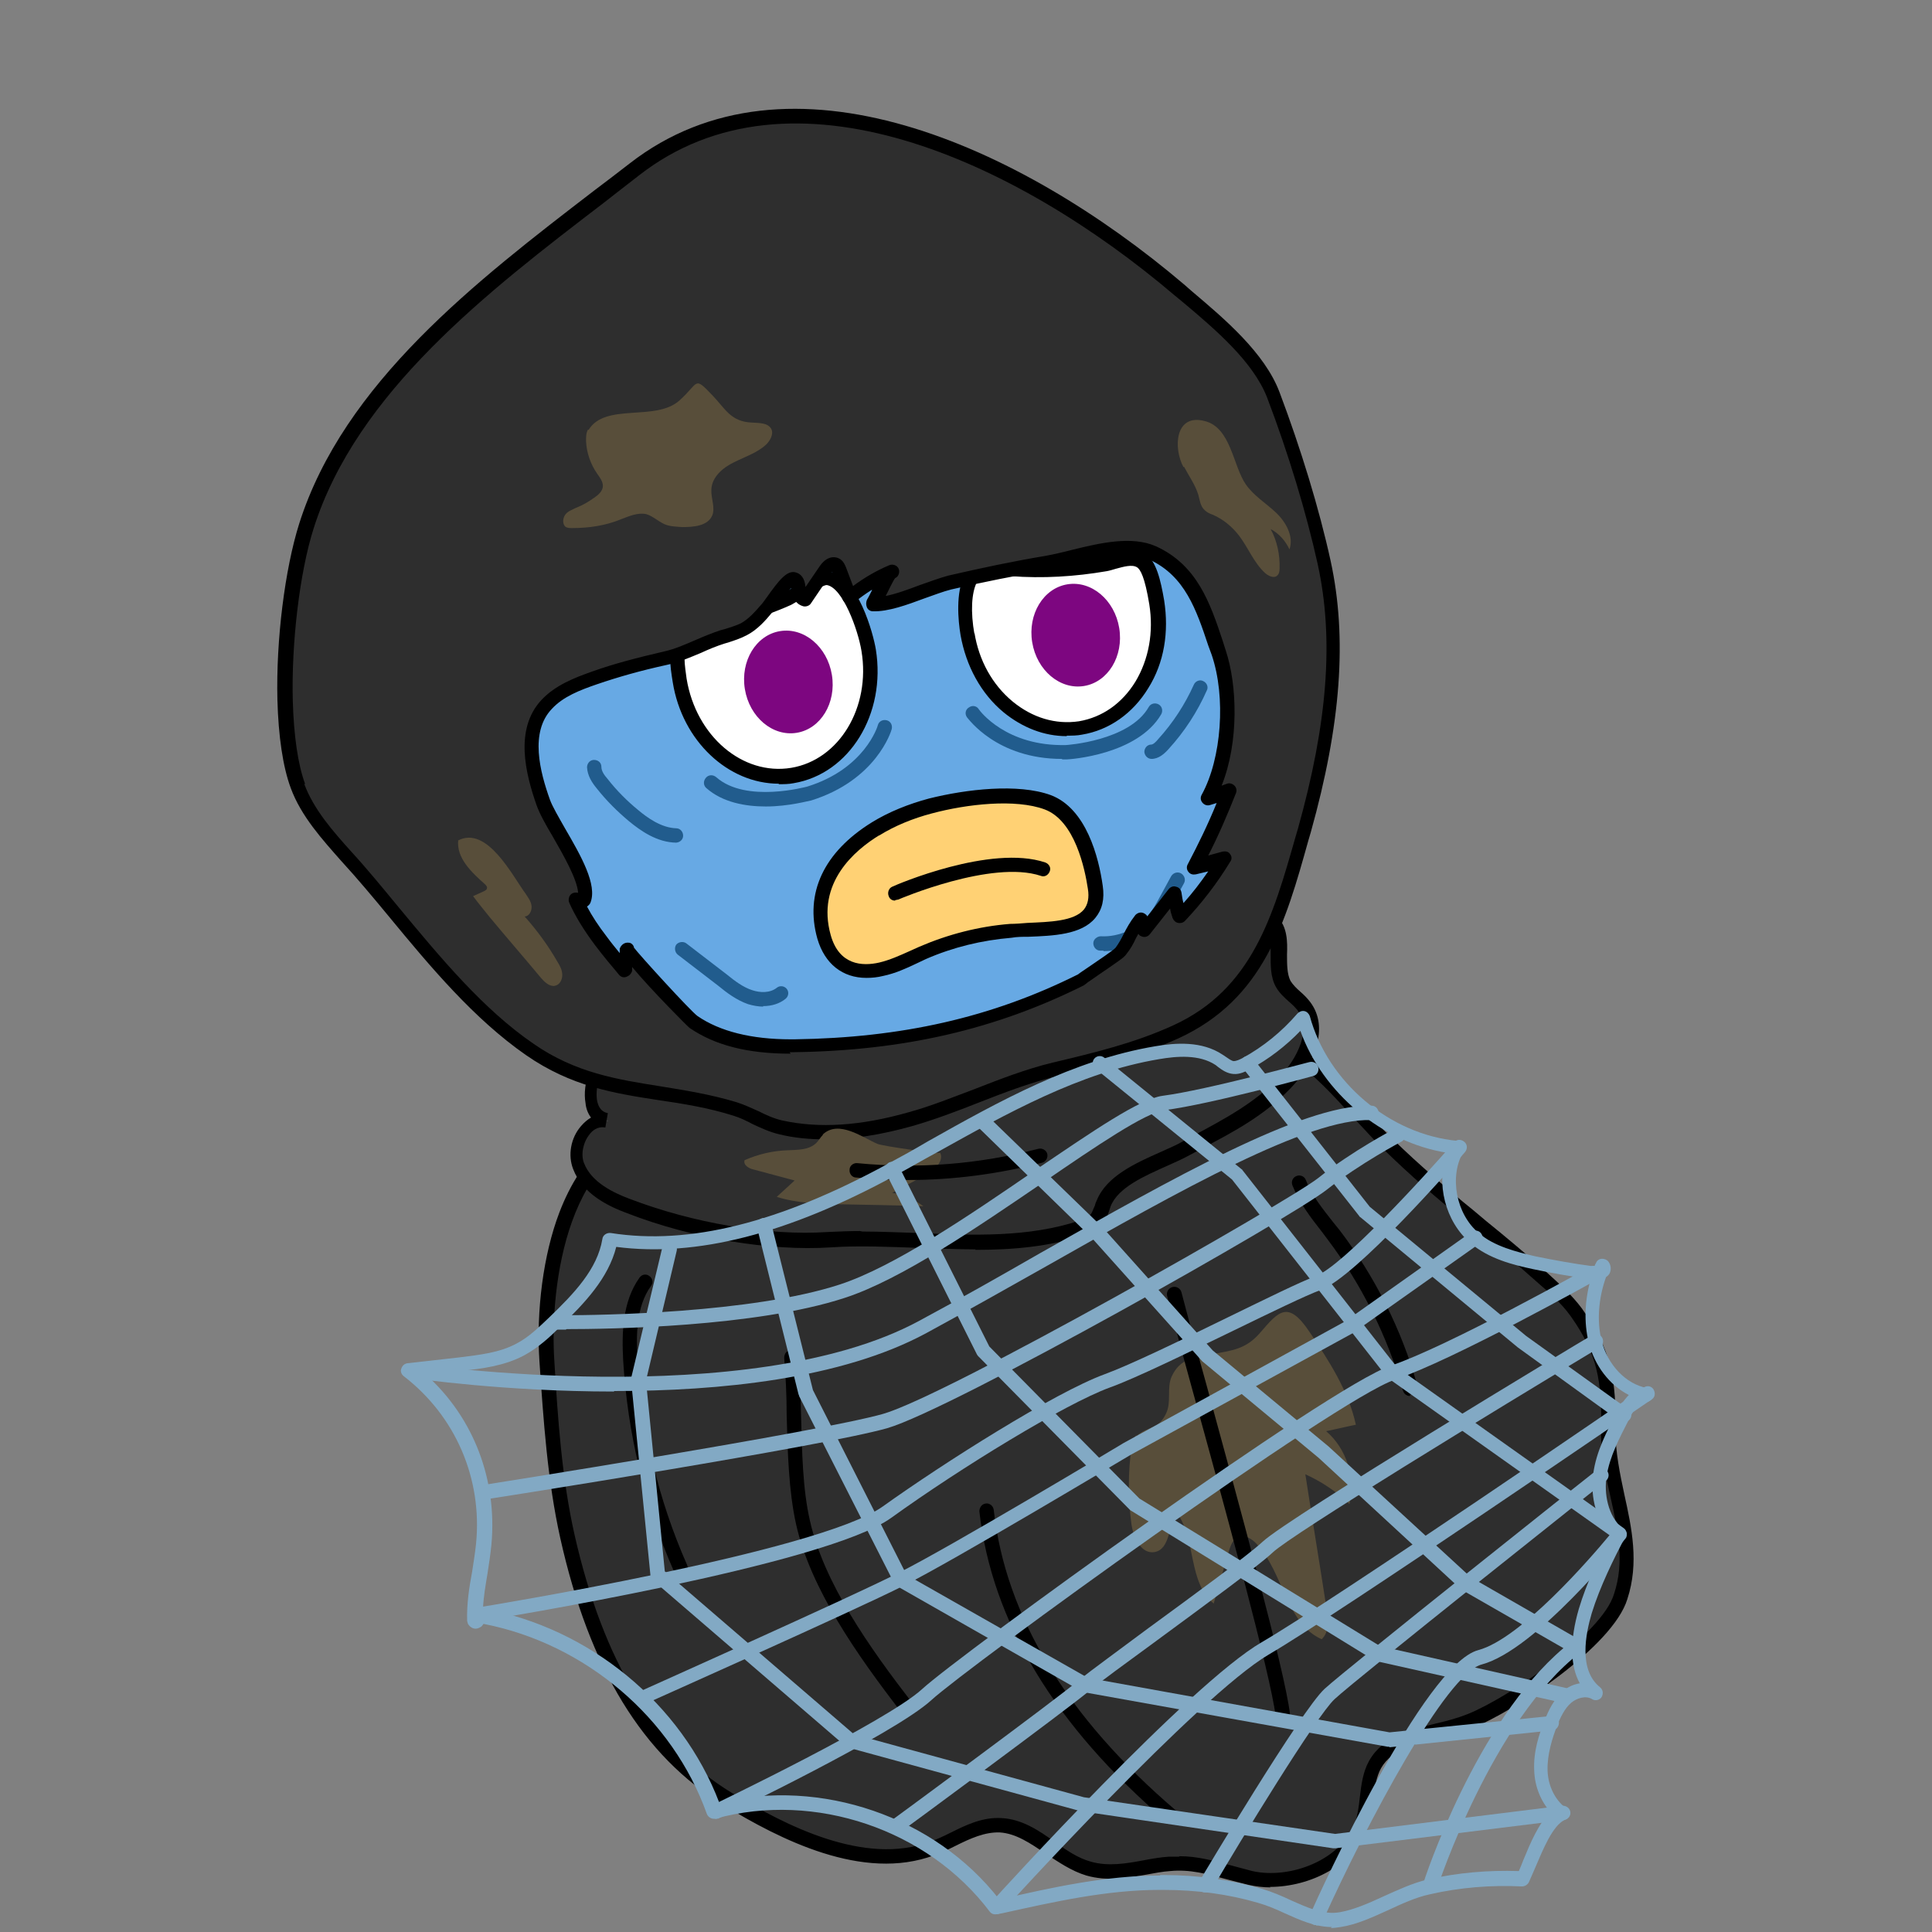 <?xml version="1.0" encoding="UTF-8"?>
<svg xmlns="http://www.w3.org/2000/svg" version="1.1" viewBox="0 0 390 390">
  <rect x="0" y="0" width="390" height="390" fill="#808080" stroke="none"/>
  <!-- Generator: Adobe Illustrator 28.7.1, SVG Export Plug-In . SVG Version: 1.2.0 Build 142)  -->
  <g>
    <g id="_레이어_1" data-name="레이어_1">
      <g>
        <g>
          <g>
            <path d="M162.1,317.8l4.6,27.2s19.8,1.6,32-5.3l-2.5-15.5" style="fill: #265176;"/>
            <path d="M171.9,346.6c-3.1,0-5.1-.2-5.4-.2-.7,0-1.2-.6-1.3-1.2l-4.6-27.2c-.1-.8.4-1.5,1.2-1.7.8-.1,1.5.4,1.7,1.2l4.4,26.1c4.2.2,19.1.5,29.2-4.7l-2.4-14.5c-.1-.8.4-1.5,1.2-1.7.8-.1,1.5.4,1.7,1.2l2.5,15.5c0,.6-.2,1.2-.7,1.5-8.6,4.8-20.6,5.6-27.5,5.6Z"/>
          </g>
          <g>
            <path d="M247.7,303.7l4.4,27.2s-18.2,7.9-32,5.3l-2.5-15.5" style="fill: #265176;"/>
            <path d="M226.2,338.2c-2.2,0-4.3-.2-6.4-.6-.6-.1-1.1-.6-1.2-1.2l-2.5-15.5c-.1-.8.4-1.5,1.2-1.7.8-.1,1.5.4,1.7,1.2l2.4,14.5c11.2,1.7,25.2-3.4,29.1-4.9l-4.2-26.1c-.1-.8.4-1.5,1.2-1.7.8-.1,1.5.4,1.7,1.2l4.4,27.2c.1.7-.2,1.3-.9,1.6-.6.3-13.9,5.9-26.5,5.9Z"/>
          </g>
          <g>
            <path d="M269.1,225.2c12.4,12.3,24.2,27,25.5,44.4.2,2.8,0,5.8-1.5,8.1-1.6,2.3-5.1,3.5-7.3,1.8-1.1-.8-1.6-2.2-2.8-2.9-1.4-.8-2.6-.3-4.1-.4-3.5-.1-5-1.9-6.3-5-1.7,1.5-4.6.6-6-1.3-1.4-1.8-1.7-4.2-2-6.5-1.7-10.6-5.4-22.6-11.3-31.6-5-7.6-13.3-12.7-17.3-21-1.6-3.3-2.3-9.2,2.5-10.2,3.2-.7,7.1,3.8,9.3,5.6,7.4,5.9,14.5,12.2,21.3,18.9Z" style="fill: #ffd174;"/>
            <path d="M288.3,281.8c-1.2,0-2.4-.4-3.4-1.1-.6-.5-1.1-1.1-1.5-1.6-.4-.5-.8-1-1.2-1.2-.6-.3-1.1-.3-2-.2-.5,0-.9,0-1.4,0-3.8-.1-5.7-2.1-6.9-4.4-.6.2-1.3.3-2,.2-1.7-.2-3.4-1.2-4.5-2.5-1.5-2-1.9-4.5-2.3-6.7v-.4c-1.9-11.8-6-23.1-11.2-31-2.1-3.2-4.9-6.1-7.7-8.9-3.6-3.7-7.4-7.4-9.8-12.3-1.2-2.4-2-6.2-.6-9.1.8-1.7,2.2-2.7,4.2-3.2,3.3-.7,6.6,2.3,9,4.5.6.5,1.1,1,1.5,1.3,7.4,5.9,14.6,12.3,21.4,19,11.3,11.2,24.5,26.5,26,45.4.2,2.5.2,6.2-1.7,9-1.1,1.7-3,2.8-5,3.1-.3,0-.7,0-1,0ZM281.1,274.7c.8,0,1.7.1,2.6.7.9.5,1.5,1.3,2,1.9.3.4.6.8,1,1.1.7.5,1.6.6,2.2.5,1.2-.2,2.4-.9,3-1.9,1.1-1.6,1.5-3.8,1.2-7.2-1.3-17.9-14.1-32.7-25.1-43.5-6.7-6.6-13.8-12.9-21.2-18.8-.5-.4-1.1-.9-1.7-1.5-1.8-1.7-4.6-4.2-6.4-3.8-1.1.2-1.8.7-2.2,1.6-.8,1.7-.3,4.6.6,6.6,2.2,4.4,5.6,7.9,9.2,11.5,2.8,2.9,5.8,5.8,8.1,9.3,5.4,8.3,9.6,20,11.5,32.1v.4c.4,2.1.7,4,1.8,5.4.6.8,1.5,1.3,2.5,1.4.6,0,1.1,0,1.4-.4.4-.3.8-.4,1.3-.3.5.1.8.4,1,.9,1.2,3,2.4,4,5,4.1.4,0,.8,0,1.1,0,.3,0,.7,0,1,0Z"/>
          </g>
          <g>
            <path d="M262.7,219c.8-1.2.7-2.8-.3-3.9-4.5-4.7-16.9-16.6-24-14.4-7.8,2.5,3,19.5,10.9,30.3,1.2,1.7,3.8,1.7,5,0l8.4-12Z" style="fill: #fff;"/>
            <path d="M251.8,233.7c-1.4,0-2.8-.7-3.6-1.8-10.6-14.5-15.1-24.3-13.5-29.3.5-1.6,1.7-2.8,3.4-3.3,7.4-2.4,19.1,8.2,25.4,14.7,1.5,1.5,1.7,3.9.4,5.7l-8.4,12c-.8,1.2-2.2,1.9-3.7,1.9h0ZM240.4,201.9c-.5,0-1,0-1.5.2-.8.3-1.3.7-1.5,1.4-1.2,3.8,3.5,13.5,13.1,26.6.3.4.8.7,1.3.7h0c.5,0,1-.3,1.3-.7l8.4-12c.4-.6.4-1.5-.2-2-6.9-7.1-15.7-14.2-21-14.2Z"/>
          </g>
          <g>
            <path d="M120.7,242.3c-1.2-.9-1.6-2.4-1-3.8,2.8-5.9,10.7-21.2,18.1-21.3,8.2-.1,3.4,19.5-.6,32.2-.6,2-3,2.8-4.7,1.5l-11.8-8.7Z" style="fill: #fff;"/>
            <path d="M134.4,253.1c-1,0-1.9-.3-2.7-.9l-11.8-8.7h0c-1.7-1.3-2.3-3.6-1.4-5.6,3.9-8.2,11.6-22,19.4-22.1,0,0,0,0,0,0,1.7,0,3.2.7,4.2,2,3.1,4.1,1.9,14.9-3.5,32-.4,1.4-1.5,2.5-2.9,2.9-.5.1-.9.2-1.4.2ZM138,218.7h0c-5.3,0-12.1,10.6-16.8,20.4-.3.7-.1,1.5.5,2l11.8,8.7c.4.3,1,.4,1.5.2.5-.2.9-.5,1-1,4.9-15.5,6.3-26.2,3.9-29.4-.4-.6-1-.9-1.8-.9Z"/>
          </g>
          <path d="M284.4,271.7c-.8,0-1.4-.6-1.4-1.4-.5-7.2-2.7-14.3-6.5-20.5-.4-.7-.2-1.6.5-2,.7-.4,1.6-.2,2,.5,4,6.6,6.4,14.1,6.9,21.8,0,.8-.6,1.5-1.4,1.5,0,0,0,0,0,0Z" style="fill: #c48200;"/>
          <path d="M274.6,266.5c-.7,0-1.4-.5-1.4-1.3-.3-2.4-.6-5.1-1.3-7.6-.7-2.6-1.9-4.8-3.3-6.4-.5-.6-.5-1.5.1-2.1.6-.5,1.5-.5,2.1.1,1.8,1.9,3.1,4.5,4,7.5.8,2.7,1.1,5.5,1.4,8,0,.8-.5,1.5-1.3,1.6,0,0-.1,0-.2,0Z" style="fill: #c48200;"/>
          <g>
            <g>
              <path d="M243.2,111.2c10.3,41.5,3.8,70.3.6,87.1h-.6c0,0-111.3,18.2-111.3,18.2-8.4-14.9-23.7-40.1-27.2-82.6-4.5-53.9,61.1-60.7,61.1-60.7,0,0,64.3-14.6,77.4,37.9Z" style="fill: #67a9e4;"/>
              <path d="M255.8,275c0,0-.1,0-.2.1,0,0,0,0,0,0h.3Z" style="fill: #67a9e4;"/>
              <path d="M255.6,275s0,0,0,0c-47.6,24.5-110.3,18.1-110.3,18.1l110.3-18.1Z" style="fill: #67a9e4;"/>
              <path d="M255.6,275.1c1.3,12.8.1,25.9-10.6,34.2-22.6,17.6-53.6,23.1-80.3,12.3-11.5-4.6-16.6-16.3-19.4-28.4h0s62.7,6.4,110.3-18.1Z" style="fill: #67a9e4;"/>
              <path d="M132,216.5l111.3-18.3c-5.1,2.3-9.9,3-13.3,7.6-3.1,4.1-5.2,8.9-9,12.5-9.3,9.1-20.5,5.3-31.5,7.6-11.8,2.5-24.1-.7-34.9-5.7-7.9-3.7-13.9-3.3-22.6-3.7Z" style="fill: #67a9e4;"/>
              <path d="M243.8,198.3c-.9,4.5-1.5,8.1-1.5,10.9,0,6.9,2.6,14.1,4.2,20.7,2.6,10.5,5.3,21.1,7.1,31.9.7,4.2,1.5,8.7,1.9,13.3l-110.3,18.1h0c-1.5-6.4-2.3-12.9-3-18.5-2.1-15.3-.3-33.4-5.3-48.1-.9-2.7-2.7-6-5-10,8.6.3,14.6,0,22.6,3.7,10.7,5.1,23,8.2,34.9,5.7,11.1-2.3,22.3,1.5,31.5-7.6,3.7-3.7,5.9-8.4,9-12.5,3.4-4.5,8.2-5.2,13.3-7.6h.6Z" style="fill: #67a9e4;"/>
            </g>
            <g>
              <path d="M145.2,294.6c-.7,0-1.3-.5-1.4-1.1-1.3-5.8-2.1-11.8-2.8-17l-.2-1.7c-.8-5.6-1-11.7-1.3-17.6-.4-10.3-.9-21-4-30.2-.9-2.7-2.8-6.1-4.8-9.8-.4-.7-.1-1.6.6-2,.7-.4,1.6-.1,2,.6,2.5,4.4,4.2,7.5,5.1,10.3,3.2,9.5,3.7,20.4,4.1,31,.3,6.1.5,11.9,1.2,17.4l.2,1.7c.7,5.2,1.5,11,2.8,16.7.2.8-.3,1.6-1.1,1.7-.1,0-.2,0-.3,0Z"/>
              <path d="M180.8,228.2c-8.3,0-17.4-2.3-26.9-6.8-6.6-3.1-11.9-3.2-18.5-3.4-1.1,0-2.3,0-3.5-.1-.8,0-1.4-.7-1.4-1.5,0-.8.7-1.4,1.5-1.4h0c1.2,0,2.3,0,3.4.1,7,.2,12.6.3,19.7,3.7,12.4,5.9,23.9,7.8,33.9,5.6,3.7-.8,7.3-.9,10.9-1,7.2-.2,14.1-.5,20-6.2,2.2-2.2,3.8-4.7,5.5-7.4,1-1.6,2.1-3.3,3.3-4.9,2.8-3.7,6.3-5.1,10.1-6.5,1.2-.5,2.5-.9,3.8-1.5.7-.3,1.6,0,1.9.7.3.7,0,1.6-.7,1.9-1.3.6-2.7,1.1-3.9,1.6-3.5,1.3-6.5,2.5-8.8,5.5-1.1,1.5-2.2,3.1-3.2,4.7-1.7,2.7-3.5,5.6-6,8-6.7,6.6-14.4,6.8-21.9,7.1-3.4.1-6.9.2-10.3.9-2.9.6-5.8.9-8.9.9Z"/>
              <path d="M164,295.3c-11.4,0-18.7-.7-18.9-.7-.8,0-1.4-.8-1.3-1.6,0-.8.8-1.4,1.6-1.3.6,0,62.9,6.1,109.5-17.9.1,0,.3-.1.4-.1v.7c.1,0,1.2,1.9,1.2,1.9,0,0-.2.1-.4.2-31.4,16.1-69.7,18.9-92.1,18.9Z"/>
            </g>
          </g>
          <path d="M154.6,162.8c-4.1,0-8.7-.8-12-3.7-.6-.5-.7-1.4-.1-2.1.5-.6,1.4-.7,2.1-.1,6,5.3,18.2,1.9,18.3,1.9,11.7-3.6,14.3-12.3,14.3-12.4.2-.8,1-1.2,1.8-1,.8.2,1.2,1,1,1.8-.1.4-3.1,10.3-16.3,14.4-.3,0-4.4,1.2-9.1,1.2Z" style="fill: #215c8d;"/>
          <path d="M214.4,153.2c-13.2,0-18.9-8.1-19.2-8.4-.5-.7-.3-1.6.4-2,.7-.5,1.6-.3,2,.4h0c.2.3,5.5,7.5,17.6,7.2,0,0,12.8-.8,16.7-7.7.4-.7,1.3-.9,2-.5.7.4.9,1.3.5,2-4.8,8.2-18.5,9.1-19.1,9.1-.3,0-.6,0-.9,0Z" style="fill: #215c8d;"/>
          <g>
            <path d="M158.3,86.7c-.4-.2-.8-.5-1.1-.9-2.2-2.5-3.2-8.4-4.3-11.6-2.6-7.6-4.8-15.2-6.7-23-.7-3-1.2-6.5.9-8.7,1.7-1.7,4.7-1.8,6.8-.6s3.6,3.3,4.7,5.4c0-3.9,0-7.9,1.7-11.5,1.7-3.5,5.5-6.3,9.3-5.5,2.6.6,4.6,2.7,5.7,5.1,1.1,2.4,1.3,5.1,1.4,7.8.4,8.4.6,16.8-.1,25.2-.2,2.8,0,9.3-1.7,11.5-1.4,1.7-6,3.9-8,5.1-2.4,1.5-6.2,2.8-8.7,1.5Z" style="fill: #ffd174;"/>
            <path d="M160.6,88.7c-1.1,0-2.1-.2-3-.7-.6-.3-1.1-.7-1.6-1.2-1.8-2.1-2.8-5.7-3.7-9-.3-1.2-.6-2.2-.9-3.1-2.6-7.6-4.9-15.4-6.7-23.1-.8-3.3-1.4-7.4,1.3-10.1,2-2.1,5.6-2.4,8.5-.9,1,.5,1.9,1.2,2.7,2.1.2-2.5.6-5.1,1.7-7.5,1.9-3.9,6.2-7.3,11-6.2,2.8.6,5.3,2.9,6.7,6,1.2,2.8,1.4,5.7,1.6,8.3.4,8.1.6,16.7-.1,25.4,0,.6,0,1.4,0,2.3-.1,4.4-.4,8.2-2,10.1-1.2,1.4-3.9,2.9-6.3,4.2-.8.4-1.5.8-2.1,1.2-1.9,1.2-4.6,2.3-7.1,2.3ZM150.8,42.6c-1,0-1.9.3-2.6,1-1.7,1.7-1.2,4.8-.5,7.3,1.9,7.7,4.1,15.4,6.7,22.9.3.9.6,2.1,1,3.3.7,2.8,1.7,6.3,3,7.8.2.2.4.4.7.5,0,0,0,0,0,0,1.8.9,5,0,7.3-1.5.6-.4,1.4-.8,2.2-1.3,1.9-1.1,4.6-2.5,5.4-3.5,1.1-1.3,1.2-5.7,1.3-8.3,0-.9,0-1.8.1-2.4.7-8.5.5-17,.1-25-.1-2.3-.3-4.9-1.3-7.2-1-2.3-2.7-3.9-4.7-4.3-3.2-.7-6.4,1.9-7.7,4.7-1.6,3.3-1.6,7.3-1.6,10.8,0,.7-.5,1.3-1.1,1.4-.7.2-1.3-.2-1.6-.8-1.2-2.4-2.5-4-4.1-4.8-.7-.4-1.6-.6-2.5-.6Z"/>
          </g>
          <path d="M116.6,299.3c-.6,0-1.2-.4-1.4-1.1-2-7.5-2.2-15.4-.4-22.9.2-.8,1-1.3,1.7-1.1.8.2,1.3,1,1.1,1.7-1.6,7.1-1.5,14.5.4,21.5.2.8-.3,1.6-1,1.8-.1,0-.3,0-.4,0Z" style="fill: #c48200;"/>
          <path d="M124.2,291.2c-.7,0-1.3-.5-1.4-1.2-.5-2.4-1.1-5.2-1.2-8-.2-3.2.3-6,1.3-8.4.3-.7,1.2-1.1,1.9-.8.7.3,1.1,1.2.8,1.9-.9,2-1.2,4.4-1.1,7.1.1,2.6.7,5.3,1.2,7.6.2.8-.3,1.6-1.1,1.7-.1,0-.2,0-.3,0Z" style="fill: #c48200;"/>
          <path d="M162.6,75.2c-.7,0-1.2-.4-1.4-1.1l-4-15.9c-.2-.8.3-1.6,1.1-1.8.8-.2,1.6.3,1.8,1.1l4,15.9c.2.8-.3,1.6-1.1,1.8-.1,0-.2,0-.4,0Z" style="fill: #c48200;"/>
          <path d="M168.4,65.9c-.8,0-1.4-.6-1.5-1.4l-.7-19.4c0-.8.6-1.5,1.4-1.5.8,0,1.5.6,1.5,1.4l.7,19.4c0,.8-.6,1.5-1.4,1.5h0Z" style="fill: #c48200;"/>
          <path d="M185.6,282.2c-3.2,0-5.2-.1-5.5-.2-.8,0-1.4-.8-1.3-1.6,0-.8.8-1.4,1.6-1.3.2,0,22.8,1.7,41.3-6.8.7-.3,1.6,0,1.9.7.3.7,0,1.6-.7,1.9-13.8,6.3-29.2,7.2-37.3,7.2Z"/>
          <path d="M179.5,235.7c-4.6,0-9.1-.8-13.4-2.3-.8-.3-1.2-1.1-.9-1.9.3-.8,1.1-1.2,1.9-.9,6.1,2.2,12.7,2.7,19,1.5.5,0,.9-.2,1.4-.3,1.5-.3,3.1-.6,4.7-.6,1.8,0,3.5.3,5.2.6.6.1,1.1.2,1.7.3,10.4,1.6,21.5-2.1,28.8-9.7.6-.6,1.5-.6,2.1,0,.6.6.6,1.5,0,2.1-8,8.2-20,12.3-31.3,10.5-.6,0-1.2-.2-1.8-.3-1.6-.3-3.1-.6-4.6-.5-1.4,0-2.7.3-4.2.6-.5,0-1,.2-1.5.3-2.4.4-4.7.6-7.1.6Z"/>
          <g>
            <path d="M195.3,127.9c2,12.2,12.2,20.8,22.7,19,10.5-1.7,17.5-13.1,15.4-25.3-.3-2.1-1.2-7.2-3.1-8.5-2-1.3-5,.1-7.2.5-6.3,1.1-12.7,1.4-19,1-4.1-.3-6.3-1.9-8.2,1.9-1.6,3.1-1.2,8-.7,11.3Z" style="fill: #fff;"/>
            <path d="M215.3,148.6c-4.5,0-8.9-1.7-12.7-4.8-4.6-3.8-7.6-9.4-8.7-15.6h0c-.5-3-1-8.5.8-12.2,1.9-3.9,4.6-3.5,7.2-3.1.7.1,1.5.2,2.4.3,6.2.4,12.5.1,18.7-1,.5,0,1.1-.2,1.6-.4,2-.5,4.5-1.2,6.6,0,2.2,1.4,3.1,5.3,3.8,9.4,1,6.4,0,12.6-3.2,17.7-3.1,5.1-7.9,8.5-13.4,9.4-1,.2-2,.2-3,.2ZM196.7,127.7c.9,5.6,3.6,10.5,7.7,13.9,4,3.3,8.7,4.7,13.4,4,4.7-.8,8.7-3.6,11.4-8,2.7-4.5,3.7-10,2.8-15.6-.9-5.5-1.8-7.1-2.5-7.5-1-.6-2.7-.1-4.2.3-.7.2-1.3.4-1.9.5-6.4,1.1-12.9,1.5-19.4,1-1,0-1.9-.2-2.7-.3-2.5-.4-3.2-.5-4.1,1.5-1.1,2.2-1.3,6-.5,10.5h0Z"/>
          </g>
          <ellipse cx="217.2" cy="128.1" rx="8.9" ry="10.4" transform="translate(-17.9 36.9) rotate(-9.3)" style="fill: #7d0680;"/>
          <g>
            <path d="M175.4,131.2c2,12.2-4.9,23.6-15.4,25.3-10.5,1.7-20.7-6.8-22.7-19-.4-2.7-1.2-7,.8-9.1,2.1-2.2,8.7-3.1,11.5-4,3.2-1.1,6.4-2.2,9.5-3.6,1.8-.8,6.2-4.3,8-4.1,4.6.7,7.7,10.9,8.2,14.5Z" style="fill: #fff;"/>
            <path d="M157.2,158.2c-10.2,0-19.5-8.6-21.4-20.5-.5-3.2-1.3-7.7,1.2-10.3,1.8-1.9,5.6-2.8,9-3.6,1.2-.3,2.4-.6,3.1-.8,2.9-1,6.3-2.1,9.4-3.5.5-.2,1.3-.8,2.2-1.3,2.8-1.8,4.9-3.1,6.6-2.8,5.9.9,9,12.6,9.5,15.7,2.1,13-5.3,25.1-16.6,27-1,.2-2,.2-3,.2ZM166.9,118.1c-.8,0-3.3,1.6-4.6,2.4-1,.7-1.9,1.2-2.6,1.6-3.3,1.5-6.7,2.6-9.7,3.6-.9.3-2.1.6-3.4.9-2.7.6-6.4,1.5-7.5,2.7-1.5,1.6-.8,5.4-.5,7.7,1.9,11.6,11.3,19.6,21.1,18,9.7-1.6,16.1-12.2,14.2-23.6h0c-.7-4.3-3.8-12.8-7-13.3h0Z"/>
          </g>
          <ellipse cx="159.2" cy="137.6" rx="8.9" ry="10.4" transform="translate(-20.2 27.6) rotate(-9.3)" style="fill: #7d0680;"/>
          <g>
            <path d="M176.8,167.3c-7.6,4.7-13.2,12.1-10.4,21.8,1.6,5.6,5.8,7.8,11.5,6.5,2.9-.7,5.6-2.1,8.4-3.3,5.6-2.5,11.7-4,17.8-4.5,6.9-.6,18.4.8,17.1-8.7-.9-5.9-3.3-14.8-9.6-17.1-6.6-2.5-17.1-1-23.7.7-3.7,1-7.6,2.5-11.1,4.6Z" style="fill: #ffd174;"/>
            <path d="M174.9,197.4c-4.8,0-8.4-2.8-9.9-7.9-2.6-9.2,1.3-17.5,11-23.5h0c3.4-2.1,7.4-3.7,11.5-4.8,7.6-1.9,18-3.1,24.6-.7,7.2,2.7,9.7,12.6,10.5,18.3.4,2.7-.1,4.8-1.5,6.5-2.8,3.4-8.5,3.6-13.5,3.8-1.2,0-2.3,0-3.4.2-6,.5-11.8,1.9-17.3,4.3-.6.3-1.3.6-1.9.9-2.1,1-4.3,2-6.7,2.5-1.2.3-2.3.4-3.4.4ZM177.5,168.6c-4.9,3-12.8,9.6-9.8,20.2,1.7,6,6.3,6.3,9.8,5.5,2.1-.5,4.1-1.4,6.1-2.3.7-.3,1.3-.6,2-.9,5.8-2.5,12-4.1,18.3-4.6,1.1,0,2.3-.1,3.5-.2,4.4-.2,9.4-.3,11.4-2.7.8-1,1.1-2.4.8-4.2-.6-4-2.6-13.7-8.7-16-5.9-2.2-15.7-1.1-22.8.8-3.8,1-7.5,2.5-10.7,4.5h0Z"/>
          </g>
        </g>
        <path d="M232.5,153.2c-.8,0-1.4-.6-1.5-1.4,0-.8.6-1.5,1.4-1.5.4,0,1-.6,1.4-1.1,3-3.3,5.4-7,7.2-11,.3-.7,1.2-1.1,1.9-.7.7.3,1.1,1.2.7,1.9-1.9,4.3-4.5,8.3-7.7,11.8-.9,1-2,2-3.5,2h0Z" style="fill: #215c8d;"/>
        <path d="M136.6,170.1h0c-4,0-7.4-2.5-9.6-4.3-2.4-2-4.6-4.2-6.5-6.6-1-1.2-1.9-2.6-2-4.3,0-.8.6-1.5,1.4-1.5.9,0,1.5.6,1.5,1.4,0,.8.5,1.6,1.3,2.5,1.8,2.3,3.9,4.4,6.1,6.2,1.9,1.6,4.7,3.6,7.7,3.7.8,0,1.4.7,1.4,1.5,0,.8-.7,1.4-1.5,1.4Z" style="fill: #215c8d;"/>
        <path d="M222.7,191.9c-.2,0-.4,0-.6,0-.8,0-1.4-.7-1.4-1.5,0-.8.8-1.4,1.5-1.4,3.8.2,7.5-1.6,9.8-4.5.8-1,1.4-2.1,2-3.2l2.4-4.4c.4-.7,1.3-1,2-.6s1,1.3.6,2l-2.4,4.4c-.7,1.2-1.3,2.5-2.2,3.6-2.7,3.5-7.1,5.7-11.6,5.7Z" style="fill: #215c8d;"/>
        <path d="M154.1,203.2c-1,0-2.1-.2-3.1-.5-2.3-.8-4.3-2.3-6-3.7l-8.2-6.3c-.6-.5-.7-1.4-.3-2,.5-.6,1.4-.7,2-.3l8.2,6.3c1.6,1.3,3.3,2.6,5.2,3.2,1.5.5,3.5.6,4.9-.5.6-.5,1.5-.4,2,.2s.4,1.5-.2,2c-1.2,1-2.8,1.5-4.6,1.5Z" style="fill: #215c8d;"/>
        <g>
          <g>
            <g>
              <path d="M294.4,243.5c-5.6-4.7-11.1-9.4-16-14.5-8.7-8.9-18.8-23.7-33.5-20.1-6.4,1.5-12.9,3.1-19.3,4.6-9.6,2.3-12.5,10.4-21,13.3-8.3,2.8-21.8,7-30.5,4.7-3.2-.9-5.4-4.8-8.9-5.9-3.1-1-6.6-.8-9.8-.5-6.6.6-13.2,1.2-19.8,1.8-21.9,2-26.1,31.3-25,47.9.8,11.9,1.5,23.8,4.1,35.4,4.8,21.3,13.7,41.6,32.3,53,11.5,7,27.6,15.1,41.3,10,4.6-1.7,8.9-4.9,13.8-4.7,6.7.3,11.4,6.9,17.8,8.7,5.4,1.6,10.9-.5,16.3-1,6-.6,10.7,1.6,16.4,2.9,8.2,1.8,19.6-2.4,22.5-10.9,1.3-3.9.7-8.4,2.8-12,3.6-6.3,12.5-6,19.2-8.7,8.2-3.3,27.7-16.4,30.4-25.2,3.8-11.4-2.8-22.3-2.5-33.6.2-9.4-.5-15.6-6.5-23.8-1.9-2.6-4.3-4.7-6.7-6.9-5.5-4.9-11.4-9.7-17.2-14.5Z" style="fill: #2e2e2e;"/>
              <path d="M256.5,381c-1.5,0-3-.2-4.4-.5-1.6-.4-3.2-.8-4.7-1.2-3.7-1-7.2-2-11.2-1.6-1.5.1-3.1.4-4.7.7-3.9.7-8,1.4-12.2.2-3-.9-5.6-2.7-8.2-4.4-3.1-2.1-6-4.1-9.3-4.3-3-.1-5.9,1.2-8.9,2.7-1.4.7-2.8,1.4-4.3,1.9-14.4,5.4-31.2-3.2-42.5-10.1-16.3-9.9-27.1-27.5-33-53.9-2.6-11.7-3.4-23.9-4.2-35.6-.7-10.4.8-21.7,4-30.1,4.5-11.8,12.2-18.5,22.3-19.4l19.8-1.8c2.9-.3,6.9-.6,10.4.6,2,.7,3.5,2,5,3.3,1.3,1.1,2.5,2.2,3.8,2.6,8.8,2.3,23.4-2.6,29.7-4.7,3.7-1.2,6.2-3.5,9-6,3.3-2.9,6.7-6,12.2-7.3l19.3-4.6c13.2-3.2,23,7.5,30.8,16.2,1.4,1.5,2.7,3,4.1,4.4,5.1,5.2,10.9,10.2,15.9,14.4h0c1.6,1.3,3.2,2.6,4.7,3.9,4.2,3.4,8.5,7,12.5,10.6,2.4,2.2,4.9,4.4,6.9,7.1,6,8.3,7,14.6,6.8,24.7,0,4.3.9,8.7,1.8,12.9,1.5,6.8,3,13.8.6,21.1-2.9,9.6-23.1,22.8-31.2,26-2.2.9-4.5,1.4-6.8,2-4.9,1.2-9.5,2.3-11.7,6.1-1,1.8-1.3,4-1.6,6.3-.2,1.8-.4,3.7-1.1,5.4-2.7,8-11.7,12.3-19.8,12.3ZM238.1,374.7c3.6,0,6.8.9,10.2,1.8,1.5.4,3,.8,4.5,1.2,7.6,1.7,18.1-2.2,20.8-10,.5-1.5.7-3.1.9-4.9.3-2.5.6-5.1,1.9-7.4,2.8-4.9,8.3-6.2,13.5-7.5,2.2-.5,4.4-1.1,6.4-1.9,8.4-3.4,27.1-16.2,29.5-24.2,2.2-6.5.8-12.9-.7-19.6-1-4.4-2-9-1.9-13.6.2-9.7-.7-15.3-6.2-23-1.8-2.5-4.2-4.6-6.5-6.6-4-3.6-8.3-7.1-12.4-10.5-1.6-1.3-3.2-2.6-4.7-3.9h0c-5.1-4.2-10.9-9.3-16.1-14.6-1.3-1.4-2.7-2.9-4.1-4.4-7.7-8.5-16.4-18.1-28-15.3l-19.3,4.6c-4.8,1.1-7.7,3.8-10.9,6.6-2.8,2.5-5.7,5.2-10,6.6-10.7,3.6-22.8,7-31.3,4.7-2-.5-3.5-1.9-5-3.2-1.3-1.2-2.6-2.3-4-2.7-2.7-.9-5.8-.7-9.3-.4l-19.8,1.8c-21,1.9-24.7,31.2-23.7,46.4.7,11.6,1.5,23.7,4.1,35.2,5.8,25.5,16.1,42.5,31.7,52,10.8,6.6,26.8,14.8,40,9.9,1.4-.5,2.7-1.1,4.1-1.8,3.2-1.6,6.5-3.2,10.3-3,4.2.2,7.6,2.5,10.8,4.8,2.4,1.7,4.7,3.3,7.3,4,3.5,1,7.1.4,10.8-.3,1.6-.3,3.3-.6,4.9-.7.7,0,1.4,0,2.1,0Z"/>
            </g>
            <path d="M229.4,289.7c-.7.6-.8,1.6-1,2.5-.7,5.1-.7,10.3,0,15.5.4,2.7,2,6.1,4.7,5.6,3.1-.6,2.7-5.2,4.5-7.9,3.9,5.5,2.2,14,7.4,18.3,1-3.5,2-7,3-10.4.4-1.3.9-2.7,2.1-3.1,1.3-.4,2.7.5,3.6,1.5,5.4,5.8,5.9,16,13.1,19.2,1.6-1.5,1.3-4,1-6.1-1.4-9.1-2.9-18.1-4.3-27.2,3.3,1.5,6.3,3.5,8.9,6,1.3-5.3-.6-11.2-4.7-14.7,2-.4,4-.9,6-1.3-1.5-6.9-5.5-13-9.4-18.8-4.3-6.4-6.2-4.1-9.9.2-2.9,3.4-5.7,3.6-9.9,4.4-3.6.7-6.3.8-8,4.5-1,2.3,0,5.1-1.1,7.4-1.6,3.4-3.7,2.5-6,4.6Z" style="fill: #584e3a;"/>
            <path d="M258.9,347.7c-.7,0-1.4-.5-1.4-1.3-1-8.3-10.5-43.1-16.9-66.2-2.4-8.7-4.2-15.5-5-18.6-.2-.8.3-1.6,1.1-1.8.8-.2,1.6.3,1.8,1.1.8,3.1,2.6,9.9,5,18.5,6.3,23.1,15.9,58,16.9,66.6,0,.8-.5,1.5-1.3,1.6,0,0-.1,0-.2,0Z"/>
            <path d="M284.6,281.8c-.6,0-1.2-.4-1.4-1.1-3.1-10.9-8.4-21.5-15.2-30.5l-1.2-1.6c-2.2-2.8-4.5-5.8-5.9-9.3-.3-.7,0-1.6.8-1.9.7-.3,1.6,0,1.9.8,1.2,3.1,3.3,5.7,5.5,8.5l1.3,1.6c7.1,9.3,12.6,20.2,15.7,31.4.2.8-.2,1.6-1,1.8-.1,0-.3,0-.4,0Z"/>
            <g>
              <path d="M122.9,226.3c-4.4-.8-7.5,5-5.9,9.2,1.6,4.1,5.9,6.5,10.1,8.1,12,4.6,27.6,7.6,40.5,6.8,16.7-1.1,34.6,3,50.9-2.5,1.1-.4,2.3-.8,3-1.7.7-.9.9-2.1,1.4-3.2,2.3-5.7,11.5-8.3,16.5-11,7.2-3.9,14.2-7.3,20-13.3,4-4.2,7.4-10.9,3.8-15.5-1.2-1.6-3.1-2.7-4.1-4.4-2.2-3.8.6-9.6-2.5-12.7-1.9-1.9-5.2-1.6-7.5-.2-2.3,1.4-3.9,3.7-5.5,5.8-13.1,16.8-34.6,25.4-55.9,27.2-15.8,1.4-31.5-.5-47-3.2-4.2-.7-13.8-4.5-18-2.2-3.5,1.9-5.3,11.8.2,12.8Z" style="fill: #2e2e2e;"/>
              <path d="M196.9,252.2c-3.8,0-7.7-.2-11.5-.3-5.9-.2-12-.5-17.7-.1-12.2.8-28-1.8-41.1-6.9-3.8-1.4-9-3.9-10.9-8.9-1.1-2.8-.5-6.3,1.6-8.7.6-.7,1.3-1.3,2-1.7-.6-.8-1-1.8-1.1-2.9-.7-4,1.2-8.9,3.9-10.4,3.6-2,9.9-.3,15,1,1.6.4,2.9.8,3.9,1,13.7,2.4,30,4.7,46.7,3.2,23.3-2,43.3-11.8,54.9-26.7l.7-.9c1.5-1.9,3-4,5.2-5.3,2.7-1.7,6.8-2.1,9.3.4,2.1,2.1,2.1,5.1,2,7.7,0,2,0,3.9.7,5.3.5.8,1.2,1.5,2,2.2.7.6,1.4,1.3,2,2.1,3.9,5.2.8,12.4-4,17.4-5.3,5.5-11.5,8.8-18,12.2l-2.4,1.3c-1.3.7-2.8,1.4-4.4,2.1-4.7,2.1-10,4.4-11.5,8.2-.1.3-.2.6-.3.9-.3.9-.6,1.8-1.3,2.7-1,1.2-2.3,1.8-3.7,2.2-7.1,2.4-14.6,3-22,3ZM174.1,248.6c3.8,0,7.7.2,11.4.3,10.9.5,22.2.9,32.4-2.5.9-.3,1.8-.7,2.3-1.3.3-.4.5-1.1.8-1.7.1-.4.2-.7.4-1.1,2-4.9,7.8-7.5,13-9.8,1.5-.7,3-1.3,4.2-2l2.4-1.3c6.3-3.4,12.2-6.5,17.2-11.7,3.8-3.9,6.6-9.8,3.7-13.6-.5-.6-1-1.1-1.7-1.7-.9-.8-1.9-1.7-2.6-2.9-1.2-2.1-1.1-4.6-1.1-6.8,0-2.3,0-4.4-1.2-5.6-1.4-1.4-4-1.1-5.7,0-1.8,1.1-3.1,2.8-4.5,4.6l-.7.9c-12.1,15.5-32.8,25.7-56.9,27.8-17,1.5-33.5-.8-47.4-3.3-1.1-.2-2.5-.6-4.2-1-4.1-1.1-10.3-2.8-12.9-1.3-1.5.8-2.9,4.5-2.5,7.4.4,2.4,1.8,2.6,2.2,2.7,0,0,0,0,0,0h0l-.5,2.9h0c-1.6-.3-2.7.7-3.2,1.4-1.3,1.6-1.8,4.1-1.1,5.8,1.5,3.9,6,6,9.2,7.2,12.8,4.9,28,7.5,39.9,6.7,2.2-.1,4.4-.2,6.6-.2Z"/>
            </g>
            <path d="M183,346.2c-.4,0-.9-.2-1.1-.6-8.8-11.4-18.3-24.9-21.2-37.9-1.5-6.8-1.7-14.5-1.9-22,0-4.1-.2-7.9-.5-11.6,0-.8.5-1.5,1.3-1.6.8,0,1.5.5,1.6,1.3.3,3.8.4,7.9.5,11.8.2,7.3.3,14.9,1.8,21.4,2.8,12.5,12,25.6,20.7,36.8.5.6.4,1.5-.3,2-.3.2-.6.3-.9.3Z"/>
          </g>
          <path d="M236.4,368c-.3,0-.7-.1-.9-.3-22.6-19.3-35.3-40.4-37.8-62.6,0-.8.5-1.5,1.3-1.6.8-.1,1.5.5,1.6,1.3,2.4,21.5,14.8,41.9,36.8,60.7.6.5.7,1.4.2,2-.3.3-.7.5-1.1.5Z"/>
          <g>
            <path d="M60,158.7c2,5.4,5.9,9.9,9.8,14.2,11.6,12.9,22.7,29.1,37.1,39s26.9,7.5,41.4,12c3.2,1,5.9,3,9.3,3.8,8.6,1.9,17.8.7,26.2-1.7,9.8-2.8,19-7.6,28.9-10,8.5-2,16.5-3.9,24.6-7.6,17.2-7.9,21.2-23.9,25.9-40.7,4.9-17.5,8-36.1,4-54.1-2.4-11.1-6.2-23.2-10.3-33.8s-12.2-15.4-19-21.2c-28.2-24-76.3-50.6-110.1-24.4-24.4,19-56.4,41-66.2,72-2.7,8.6-4.6,22.8-4.3,35.2.2,6.7.9,12.8,2.6,17.3ZM116.1,181.5c.6.1,1.1.2,1.7.2,1.7-4.4-6.6-15.1-8.2-19.7-2.1-6-4.3-14.5.7-19.7,2.6-2.7,6.2-4.1,9.8-5.4,4.7-1.6,9.5-2.9,14.2-4,4-.9,7.6-3.1,11.6-4.3,1.5-.5,3-.8,4.3-1.6,1.9-1,3.3-2.6,4.7-4.2.9-1.1,4.1-6.4,5.5-5.9s.4,3.7,2.3,4.1c1.3-2,2.7-3.9,4-5.9.5-.7,1.4-1.6,2.2-1.1.4.2.5.6.7,1,.7,1.8,1.4,3.7,2.1,5.5,2.6-2.1,5.5-3.9,8.6-5.2-1,.5-3.1,5.5-3.8,6.7,4.6.1,10.8-3.2,15.4-4.3,6.5-1.5,13-2.9,19.6-4,6.5-1.1,15.4-4.7,21.4-2,8.4,3.8,10.6,12.2,13.2,20.1,2.8,8.3,2.3,21.3-2.1,29.3,1.4-.5,2.8-.9,4.3-1.4-2,5.2-4.4,10.3-7,15.3,2-.5,4-1,6.1-1.6-2.5,4.2-5.5,8.1-8.9,11.6-.5-1.6-.9-3.2-1.1-4.8-2,2.6-4.1,5.2-6.1,7.7.1-.9-.2-1.8-.7-2.5-1.9,2.3-2.4,4.5-4,6.6-.6.8-8,5.6-8,5.7-18.5,9.3-37.4,13.1-58,13.3-6.9,0-14.6-.9-20.4-4.9-1.7-1.2-13.4-14.1-13.4-14.5-.2,1.3-.4,2.6-.7,4-1.6-1.8-3.2-3.8-4.7-5.8-2-2.7-3.9-5.5-5.2-8.4Z" style="fill: #2e2e2e;"/>
            <path d="M166.7,230c-3.3,0-6.4-.3-9.3-1-2.1-.5-3.8-1.3-5.5-2.1-1.3-.7-2.6-1.3-3.9-1.7-5.1-1.6-10.1-2.4-14.9-3.1-9.2-1.4-17.8-2.8-26.9-9.1-10.5-7.3-19.3-17.8-27.7-28-3.3-4-6.4-7.7-9.7-11.3-3.7-4.2-8-8.9-10.1-14.6h0c-1.6-4.3-2.5-10.5-2.7-17.8-.3-12.1,1.5-26.4,4.4-35.6,9-28.4,35.8-49,59.5-67.2,2.5-1.9,4.9-3.7,7.2-5.5,32-24.9,78.8-3.7,111.9,24.4l1.6,1.4c6.5,5.5,14.7,12.4,17.7,20.4,4.3,11.4,8,23.5,10.3,34,3.4,15.6,2.1,33-4,54.8l-.5,1.7c-4.6,16.5-9,32-26.2,39.9-8.2,3.7-16.2,5.7-24.8,7.7-5.3,1.3-10.5,3.3-15.6,5.3-4.3,1.7-8.8,3.4-13.3,4.7-6.4,1.8-12.2,2.7-17.5,2.7ZM61.4,158.2c1.9,5.2,5.9,9.7,9.5,13.7,3.3,3.6,6.4,7.4,9.7,11.4,8.3,10,16.9,20.4,27.1,27.4,8.5,5.9,16.9,7.2,25.7,8.6,4.9.8,10,1.6,15.3,3.2,1.6.5,3,1.2,4.4,1.8,1.6.8,3.1,1.5,4.9,1.9,7.4,1.6,15.7,1.1,25.5-1.7,4.4-1.2,8.8-3,13.1-4.6,5.1-2,10.5-4.1,15.9-5.4,8.4-2,16.4-3.9,24.3-7.5,16-7.3,20.2-22.2,24.7-38l.5-1.7c6-21.4,7.3-38.3,4-53.4-2.3-10.4-5.9-22.3-10.2-33.6-2.8-7.3-10.6-13.9-16.9-19.2l-1.7-1.4c-32.2-27.4-77.6-48.2-108.2-24.3-2.3,1.8-4.8,3.7-7.2,5.6-23.4,17.9-49.8,38.2-58.5,65.7-2.8,8.8-4.5,23.1-4.2,34.7.2,7,1,12.8,2.5,16.9h0ZM159.6,212.7c-8.7,0-15.3-1.7-20.4-5.2-.1,0-7.7-7.6-11.6-12.3v.8c-.2.6-.6,1-1.2,1.2-.6.2-1.1,0-1.5-.5-1.5-1.8-3.2-3.8-4.7-5.8-2.4-3.2-4.1-6-5.3-8.7-.2-.5-.1-1.1.2-1.5.3-.4.9-.6,1.4-.5,0,0,.1,0,.2,0-.2-2.8-3.1-7.8-5.1-11.3-1.5-2.5-2.7-4.7-3.3-6.4-2.2-6.3-4.5-15.3,1-21.2,2.8-3,6.7-4.5,10.4-5.8,4.2-1.5,8.8-2.7,14.4-4,2.2-.5,4.2-1.4,6.3-2.3,1.6-.7,3.3-1.4,5.1-2l.8-.2c1.2-.4,2.3-.7,3.3-1.2,1.6-.9,2.9-2.4,4.2-3.9.2-.2.5-.7.9-1.2,2.5-3.5,4.2-5.8,6.1-5.1,1.4.5,1.7,1.9,1.8,2.9l2.8-4.1c1.4-2.1,3-2.2,4.1-1.6.8.5,1.1,1.3,1.3,1.8l1.4,3.7c2.3-1.7,4.7-3.1,7.3-4.2.7-.3,1.6,0,1.9.7.3.7,0,1.6-.7,1.9-.3.3-1.3,2.4-1.9,3.6,2.1-.4,4.5-1.3,6.9-2.2,2-.7,3.9-1.4,5.7-1.9,6.5-1.5,13.1-2.9,19.7-4,1.6-.3,3.4-.7,5.3-1.2,5.7-1.4,12.1-2.9,17-.7,8.3,3.8,10.9,11.5,13.4,19l.6,1.9c2.4,7.1,2.7,18.7-.8,27.4l1.1-.4c.5-.2,1.1,0,1.5.4.4.4.5,1,.3,1.5-1.7,4.3-3.5,8.5-5.6,12.6l2.9-.8c.6-.1,1.2,0,1.5.5.4.5.4,1.1,0,1.6-2.6,4.3-5.7,8.3-9.1,11.9-.4.4-.9.5-1.4.4-.5-.1-.9-.5-1.1-1-.2-.6-.4-1.2-.5-1.9l-4.1,5.2c-.4.5-1.1.7-1.7.4-.3-.1-.5-.3-.6-.5-.2.3-.3.6-.5.9-.5,1.1-1.1,2.2-2,3.3-.4.6-1.9,1.6-5.7,4.2-1.1.8-2.1,1.4-2.4,1.7-.1.1-.3.2-.4.3-17.8,8.9-36.4,13.2-58.6,13.5-.3,0-.6,0-.8,0ZM127.9,191.2c1.1,1.5,11.5,12.9,12.9,13.9,4.5,3.1,10.9,4.7,18.8,4.7s.5,0,.8,0c21.6-.3,39.8-4.4,57.2-13.1.5-.4,1.3-.9,2.6-1.8,1.6-1.1,4.6-3.1,5-3.6.6-.8,1.1-1.7,1.6-2.7.6-1.2,1.3-2.5,2.4-3.9.3-.3.7-.5,1.1-.5h0c.4,0,.8.2,1.1.5,0,0,.2.2.2.3l4.3-5.5c.4-.5,1-.7,1.5-.5.6.1,1,.6,1.1,1.2.1.7.2,1.4.4,2.1,1.8-2,3.4-4.1,5-6.4l-2.5.6c-.6.1-1.1,0-1.5-.5-.4-.5-.4-1.1-.1-1.6,2.1-4,4.1-8.1,5.8-12.3l-1.3.4c-.6.2-1.2,0-1.6-.5s-.4-1.1-.1-1.6c4-7.3,4.9-19.7,2-28.2l-.7-1.9c-2.4-7.2-4.7-14-11.8-17.3-4-1.8-9.9-.4-15.1.9-1.9.5-3.8.9-5.5,1.2-6.5,1.1-13.1,2.4-19.5,3.9-1.6.4-3.4,1.1-5.4,1.8-3.5,1.3-7.3,2.7-10.4,2.6-.5,0-1-.3-1.2-.8s-.2-1,0-1.5c.2-.3.6-1.1,1-1.9,0,0,0-.2.1-.2-1.3.8-2.5,1.7-3.7,2.6-.4.3-.8.4-1.3.3-.4-.1-.8-.4-1-.9l-2.1-5.5c0,0-.2.2-.3.4l-4,5.9c-.3.5-1,.7-1.5.6-1.9-.5-2.3-2.3-2.5-3.5,0,0,0-.1,0-.2-.9.9-2.2,2.7-2.7,3.5-.4.6-.8,1.1-1.1,1.4-1.4,1.7-3,3.5-5.1,4.6-1.3.7-2.6,1.1-3.8,1.5l-.7.2c-1.6.5-3.3,1.2-4.8,1.9-2.2.9-4.4,1.9-6.8,2.4-5.5,1.2-10,2.5-14.1,3.9-3.5,1.2-6.9,2.5-9.2,5-4.5,4.7-2.4,12.7-.4,18.3.5,1.4,1.8,3.6,3.1,5.9,3.2,5.5,6.5,11.3,5.1,14.9-.1.3-.4.6-.7.8,1,1.9,2.3,3.9,4,6.1.8,1.1,1.7,2.2,2.6,3.3v-.9c.3-.8,1-1.3,1.8-1.2.5,0,.9.4,1.1.9Z"/>
          </g>
        </g>
        <path d="M118.7,86.7c-.4.7-.4,1.5-.4,2.3.1,2.4.9,4.7,2.3,6.7.5.7,1.1,1.5,1.1,2.4,0,1-.9,1.8-1.8,2.4-1.1.8-2.3,1.5-3.6,2-.8.4-1.7.7-2.2,1.4s-.6,1.8,0,2.4c.4.3.9.3,1.4.3,3.4,0,6.8-.5,9.9-1.8,1.6-.6,3.4-1.4,5.1-1,1.3.4,2.3,1.4,3.6,2,1.1.5,2.4.5,3.6.6,2.3,0,5.2-.2,6.1-2.4.6-1.6-.3-3.4-.2-5.2.1-2.5,2.3-4.4,4.6-5.5,2.2-1.1,4.7-1.9,6.5-3.6.8-.8,1.5-2.1,1-3.1-.7-1.3-2.5-1.2-4-1.3-4.2-.2-5.3-2.8-7.8-5.4-3.9-4.1-2.7-2.7-6.7.9-4.8,4.4-15,.4-18.4,6Z" style="fill: #584e3a;"/>
        <path d="M239,94.2c1,1.9,2.3,3.7,2.9,5.7.3,1.1.4,2.3,1.3,3.1.4.4,1,.7,1.6.9,2.1.9,3.9,2.4,5.3,4.2,1.9,2.5,3,5.5,5.3,7.6.7.6,1.8,1.1,2.4.5.4-.3.5-.9.5-1.4.1-2.8-.5-5.6-1.8-8,1.7.9,3,2.4,3.8,4.1.9-2.6-.7-5.5-2.7-7.4s-4.5-3.4-6.1-5.7c-2.6-3.7-3-11.5-8.3-12.8-6-1.6-6.4,5.4-4.3,9.3Z" style="fill: #584e3a;"/>
        <path d="M92.5,169.6c-.4,3.6,2.7,6.5,5.4,8.9.2.2.5.5.4.8,0,.3-.4.5-.6.6-.7.3-1.5.7-2.2,1,1.1,1.5,2.3,2.9,3.4,4.3,3.4,4.1,6.9,8.1,10.3,12.2.7.8,1.7,1.8,2.8,1.6,1-.2,1.5-1.2,1.5-2.2s-.5-1.9-1-2.7c-1.9-3.3-4.1-6.3-6.6-9.1.9,0,1.5-1.1,1.4-2.1s-.7-1.7-1.2-2.5c-2.6-3.5-7.8-13.9-13.7-10.7Z" style="fill: #584e3a;"/>
        <path d="M166.1,229.1c-.5.5-.8,1.1-1.3,1.6-1.5,1.5-3.9,1.4-5.9,1.5-2.9.1-5.9.8-8.6,2-.3,1,.9,1.7,1.9,1.9,2.7.7,5.5,1.5,8.2,2.2-1.2,1.1-2.4,2.2-3.6,3.3,4.1,1.3,8.4,1.4,12.7,1.5,5.6.1,11.3.2,16.9.4-1.8-1.4-4-2.4-6.3-2.7,2.2-1.2,4.5-2.4,6.7-3.6,1.7-.9,3.8-2.7,3-4.5.1.3-11.5-1.3-12.7-1.8-3-1.3-7.8-4.9-11-1.9Z" style="fill: #584e3a;"/>
        <path d="M183.2,238.2c-3.5,0-6.9-.2-10.4-.5-.8,0-1.4-.8-1.3-1.6,0-.8.8-1.4,1.6-1.3,12.3,1.2,24.6.2,36.5-2.9.8-.2,1.6.3,1.8,1,.2.8-.3,1.6-1,1.8-8.9,2.3-18,3.5-27.1,3.5Z"/>
        <path d="M137.3,318c-.6,0-1.1-.3-1.3-.9-5.9-13.5-9.3-27.7-10.2-42.4-.3-5.5-.2-11.9,3.3-16.8.5-.7,1.4-.8,2-.3.7.5.8,1.4.3,2-3,4.2-3,9.9-2.7,14.9.9,14.3,4.2,28.3,10,41.4.3.7,0,1.6-.7,1.9-.2,0-.4.1-.6.1Z"/>
        <g>
          <path d="M268.9,389c-3.4,0-6.5-1.4-9.6-2.8-1.7-.8-3.6-1.6-5.4-2.1-5.8-1.7-12.2-2.6-19.1-2.6-.2,0-.4,0-.7,0-10.7,0-21.3,2.4-31.7,4.7l-1.1.2c-.6.1-1.1,0-1.5-.5-12.5-16.6-35.3-24.3-55.3-18.8-.7.2-1.5-.2-1.8-.9-6.9-19.4-24.5-34.4-45.1-38.4-.2.3-.4.6-.7.7-.8.5-1.7.3-2.3-.5-.2-.2-.2-.5-.3-.8-.1-3.4.4-6.7,1-9.9.3-1.9.6-3.8.8-5.7,1.3-13.2-4.2-25.8-14.6-33.8-.5-.4-.7-1-.5-1.5.2-.6.6-1,1.2-1.1l10.6-1.2c3.9-.5,8-.9,11.5-2.8,2.5-1.3,4.6-3.4,6.5-5.2,5.1-4.9,9.8-9.8,10.8-15.9.1-.8.9-1.3,1.7-1.2,15.9,2.5,34.1-2.1,55.8-13.9,2.8-1.5,5.5-3,8.2-4.6,14.4-8.1,29.3-16.4,45.9-19.2,4.1-.7,9.4-1.1,13.6,1.7l.6.4c.6.4,1.1.8,1.6.9.6,0,1.2-.3,1.8-.6,4.2-2.3,7.9-5.3,11.1-9,.4-.4.9-.6,1.4-.5.5.1.9.5,1.1,1,3.6,13.3,16.1,23.9,29.8,25.2.5,0,.9.3,1.2.8.2.4.2,1,0,1.4-2.9,5-1.5,12.6,3.2,16.5,3.1,2.6,7.5,3.7,11.3,4.6,3.9.8,7.8,1.5,11.6,2,.1,0,.3,0,.4,0,0-.2.2-.5.3-.7.2-.5.7-.8,1.2-.8.5,0,1,.2,1.3.6.5.7.6,1.6.2,2.4-.2.3-.4.5-.7.7-1.5,4.2-1.9,8.8-.9,12.8,1.2,4.9,4.9,8.8,9.2,9.6.7.1,1.2.8,1.2,1.5,0,.7-.7,1.3-1.4,1.3-1.5,0-2.7,1.9-3.5,3.6-1.9,3.7-3.9,7.5-4.5,11.5-.5,3.3.2,7.9,3.3,10.5.5.4.7,1.2.4,1.8-2.2,4.2-5,9.8-6.7,15.3-1.2,4.1-2.7,11.4,1.7,14.9.6.5.7,1.3.3,2-.4.6-1.3.8-1.9.4-1.3-.8-3.1-.2-4.2.7-1.4,1.2-2.2,3-2.9,4.7-.9,2.4-2,5.7-1.9,9,.1,3.1,1.5,5.9,3.6,7.5.4.3.6.8.6,1.3,0,.5-.3,1-.8,1.2-2.4,1.2-4.3,5.9-5.8,9.4-.5,1.2-1,2.3-1.4,3.2-.3.5-.8.8-1.4.8-6.2-.3-12.5.2-18.6,1.6-2.8.6-5.6,1.9-8.4,3.2-3.1,1.4-6.3,2.9-9.6,3.4-.7.1-1.3.2-2,.2ZM234.2,378.5c.2,0,.5,0,.7,0,7.1,0,13.8,1,19.9,2.8,2,.6,3.9,1.4,5.8,2.3,3.4,1.5,6.6,3,9.9,2.4,2.8-.5,5.8-1.8,8.8-3.2,2.9-1.3,5.9-2.7,8.9-3.4,6.1-1.4,12.3-1.9,18.4-1.7.3-.7.6-1.4.9-2.2,1.4-3.4,3.1-7.5,5.5-9.7-1.9-2.1-3.2-5.1-3.3-8.4-.2-3.8,1-7.4,2.1-10.1.8-2.1,1.9-4.3,3.7-5.9,1-.9,2.2-1.4,3.4-1.6-2-3.6-2-8.8-.2-15,1.6-5.4,4.2-10.7,6.4-14.9-2.8-2.9-4.1-7.5-3.5-12.3.6-4.6,2.8-8.8,4.8-12.5.4-.8,1.2-2.3,2.4-3.5-3.9-2-6.9-5.9-8.1-10.6-1-4.1-.8-8.5.4-12.8-3.9-.5-7.8-1.2-11.6-2-4.2-.9-8.9-2.1-12.6-5.2-5.2-4.4-7.1-12.2-4.8-18.3-13.2-2.1-25.1-12.1-29.6-24.6-3,3.1-6.4,5.7-10.1,7.7-1,.5-2.1,1.1-3.4,1-1.3-.1-2.3-.8-3.1-1.4l-.5-.4c-3.3-2.2-7.9-1.8-11.4-1.2-16.1,2.7-30.8,11-45,18.9-2.8,1.5-5.5,3.1-8.3,4.6-21.7,11.8-40.1,16.5-56.3,14.4-1.6,6.3-6.3,11.3-11.4,16.2-2,2-4.4,4.2-7.2,5.7-3.9,2.1-8.5,2.7-12.5,3.1l-7.2.9c9.5,8.6,14.3,21.1,13.1,34.2-.2,2-.5,4-.8,5.9-.4,2.4-.8,4.7-.9,7,21.5,3.9,40.1,19.2,47.7,39.2,20.5-5,43.5,2.8,56.5,19.5h.2c10.5-2.4,21.3-4.8,32.3-4.8ZM95.3,326.7s0,0,0,0h0Z" style="fill: #82a9c4;"/>
          <path d="M123.9,280.9c-22,0-40-2.6-41.4-2.8-.8-.1-1.3-.9-1.2-1.7.1-.8.9-1.3,1.7-1.2.7.1,68.3,10,102.6-8.6,8-4.3,16.3-9,24.3-13.6,27.1-15.3,52.7-29.8,66.4-29.8s.4,0,.6,0c.8,0,1.4.7,1.4,1.5,0,.8-.7,1.4-1.5,1.4-12.7-.4-38.4,14.1-65.4,29.4-8,4.5-16.3,9.2-24.4,13.6-17.2,9.3-41.9,11.7-63,11.7Z" style="fill: #82a9c4;"/>
          <path d="M96.6,327.4c-.7,0-1.3-.5-1.4-1.2-.1-.8.4-1.5,1.2-1.7.7-.1,69-11.2,81.8-20.4,12.3-8.8,34.7-23,44.8-26.7,5.2-1.9,15.7-7,24.9-11.5,7.8-3.8,14.5-7.1,17.7-8.3,5.4-2,22-20.2,27.9-27,.5-.6,1.4-.7,2.1-.1.6.5.7,1.4.1,2.1-2.2,2.6-22,25.2-29.1,27.8-3,1.1-10,4.5-17.4,8.1-9.3,4.5-19.9,9.7-25.2,11.6-9,3.3-30.1,16.2-44.1,26.3-13.3,9.6-80.2,20.4-83,20.9,0,0-.2,0-.2,0Z" style="fill: #82a9c4;"/>
          <path d="M144.4,367.1c-.5,0-1.1-.3-1.3-.8-.3-.7,0-1.6.7-1.9.4-.2,35.2-16.9,42.3-23.4,7.5-6.9,82.2-61.1,94.6-65.3,11.6-3.9,40-19.8,40.3-20,.7-.4,1.6-.1,2,.6.4.7.1,1.6-.6,2-1.2.7-29,16.2-40.8,20.2-11.7,3.9-86.3,58-93.6,64.7-7.4,6.8-41.5,23.2-43,23.9-.2,0-.4.1-.6.1Z" style="fill: #82a9c4;"/>
          <path d="M201.2,386.4c-.3,0-.7-.1-1-.4-.6-.5-.6-1.5,0-2.1,1.6-1.8,40-44,54.5-52.4,14.3-8.3,76.5-50.9,77.1-51.4.7-.5,1.6-.3,2,.4s.3,1.6-.4,2c-.6.4-62.9,43.1-77.3,51.5-14.1,8.3-53.4,51.4-53.8,51.9-.3.3-.7.5-1.1.5Z" style="fill: #82a9c4;"/>
          <path d="M97.5,302.7c-.7,0-1.3-.5-1.4-1.2-.1-.8.4-1.5,1.2-1.7.7-.1,68.5-10.8,81-14.4,12.9-3.7,81.7-42.8,87.8-47.6,6.9-5.5,15.2-9.8,15.5-10,.7-.4,1.6,0,2,.6s0,1.6-.6,2c0,0-8.4,4.4-15.1,9.7-7,5.6-75.7,44.4-88.8,48.2-12.6,3.6-78.5,14-81.3,14.4,0,0-.2,0-.2,0Z" style="fill: #82a9c4;"/>
          <path d="M130.3,344c-.6,0-1.1-.3-1.3-.9-.3-.7,0-1.6.7-1.9.4-.2,41.4-18.5,51.5-23.6,10.1-5,45.3-26.1,45.6-26.3l44.8-24.6,25.4-18c.7-.5,1.6-.3,2,.3.5.7.3,1.6-.3,2l-25.6,18.1-44.9,24.6c-1.4.8-35.6,21.3-45.8,26.4-10.1,5.1-51.2,23.4-51.6,23.6-.2,0-.4.1-.6.1Z" style="fill: #82a9c4;"/>
          <path d="M181.1,369.9c-.4,0-.9-.2-1.2-.6-.5-.6-.3-1.6.3-2,.3-.2,32.8-24.1,37.8-28.3,2.1-1.7,7.6-5.7,13.9-10.4,8.9-6.5,20.1-14.7,23-17.4,5.1-4.8,63.9-40.2,66.5-41.7.7-.4,1.6-.2,2,.5.4.7.2,1.6-.5,2-21.1,12.7-62.1,37.7-66,41.4-3.1,2.9-13.8,10.7-23.3,17.7-6,4.4-11.8,8.6-13.8,10.3-5.1,4.2-36.6,27.4-38,28.4-.3.2-.6.3-.9.3Z" style="fill: #82a9c4;"/>
          <path d="M243.3,382c-.3,0-.5,0-.7-.2-.7-.4-.9-1.3-.5-2,.8-1.4,20.6-34.6,25.3-38.9,4.6-4.2,52.9-42.6,55-44.2.6-.5,1.5-.4,2,.2.5.6.4,1.5-.2,2-.5.4-50.3,39.9-54.8,44.1-3.6,3.3-19.1,28.7-24.7,38.3-.3.5-.8.7-1.3.7Z" style="fill: #82a9c4;"/>
          <path d="M114.2,268.4c-1.2,0-1.9,0-2.1,0-.8,0-1.4-.7-1.4-1.5,0-.8.7-1.4,1.5-1.4,0,0,.5,0,1.6,0,7.2,0,37.9-.4,55.7-6.2,11-3.6,26.1-13.9,39.5-23.1,11.8-8,21.1-14.4,25.7-15,9.1-1.2,29.4-6.8,29.6-6.8.8-.2,1.6.2,1.8,1,.2.8-.2,1.6-1,1.8-.8.2-20.7,5.7-30,6.9-3.9.5-13.9,7.3-24.4,14.5-13.5,9.2-28.8,19.7-40.2,23.4-18,5.9-47.8,6.3-56.1,6.3Z" style="fill: #82a9c4;"/>
          <path d="M269.3,373.1c0,0-.1,0-.2,0l-51-7.5-46.8-12.8c-.2,0-.4-.2-.6-.3l-38.9-33.5c-.3-.2-.5-.6-.5-1l-3.9-39.3c0-.2,0-.3,0-.5l6.3-26.4c.2-.8,1-1.3,1.8-1.1.8.2,1.3,1,1.1,1.8l-6.2,26.2,3.8,38.5,38.2,32.9,46.4,12.7,50.7,7.4,45.9-5.7c.8,0,1.5.5,1.6,1.3s-.5,1.5-1.3,1.6l-46.1,5.7c0,0-.1,0-.2,0Z" style="fill: #82a9c4;"/>
          <path d="M280.4,352.6c0,0-.2,0-.3,0l-61.3-11c-.2,0-.3,0-.5-.2l-37.2-21.2c-.2-.1-.4-.4-.6-.6l-19.2-37.8c0,0,0-.2-.1-.3l-8.4-33.8c-.2-.8.3-1.6,1.1-1.8.8-.2,1.6.3,1.8,1.1l8.4,33.6,18.9,37.3,36.6,20.8,60.9,11,32.6-3.3c.8,0,1.5.5,1.6,1.3,0,.8-.5,1.5-1.3,1.6l-32.8,3.4s0,0-.1,0Z" style="fill: #82a9c4;"/>
          <path d="M316.5,343.9c-.1,0-.2,0-.3,0l-38.5-8.6c-.2,0-.3,0-.4-.2l-48.9-30.1c0,0-.2-.1-.3-.2l-30.6-31c-.1-.1-.2-.2-.3-.4l-18.4-36.7c-.4-.7,0-1.6.6-2,.7-.4,1.6,0,2,.6l18.3,36.5,30.3,30.7,48.6,29.8,38.2,8.6c.8.2,1.3,1,1.1,1.7-.2.7-.7,1.1-1.4,1.1Z" style="fill: #82a9c4;"/>
          <path d="M288.5,382.3c-.1,0-.3,0-.4,0-.8-.2-1.2-1.1-.9-1.8.4-1.4,10.8-32.9,28.4-47.8l-20.4-11.7c0,0-.2-.1-.3-.2l-28.7-26.5-23.5-19.5-22.3-24.9-23.1-22.5c-.6-.6-.6-1.5,0-2.1.6-.6,1.5-.6,2.1,0l23.2,22.5,22.2,24.8,23.4,19.4,28.7,26.4,22.1,12.7c.4.2.7.7.7,1.2,0,.5-.2,1-.6,1.2-17.9,13.7-28.9,47.4-29,47.7-.2.6-.8,1-1.4,1Z" style="fill: #82a9c4;"/>
          <path d="M265.7,388.6c-.2,0-.4,0-.6-.1-.7-.3-1.1-1.2-.7-1.9,2.3-5.2,23.1-50.6,34-53.5,8.6-2.3,22.7-18.6,26.5-23.2l-44.7-31.7c-.1,0-.2-.2-.3-.3l-31.2-39.8-27.6-22.4c-.6-.5-.7-1.4-.2-2,.5-.6,1.4-.7,2-.2l27.7,22.5c0,0,.2.1.2.2l31.2,39.8,45.8,32.5c.3.2.5.6.6,1,0,.4,0,.8-.3,1.1-.7.9-18.1,22.5-29,25.4-7.2,1.9-23.2,32.1-32.1,51.8-.2.5-.8.9-1.3.9Z" style="fill: #82a9c4;"/>
          <path d="M327.8,287.2c-.3,0-.6,0-.8-.3l-20.6-14.9-31.8-26.3c0,0-.2-.1-.2-.2l-23.6-30c-.5-.6-.4-1.5.2-2,.6-.5,1.5-.4,2,.2l23.5,29.9,31.6,26.1,20.6,14.8c.7.5.8,1.4.3,2-.3.4-.7.6-1.2.6Z" style="fill: #82a9c4;"/>
        </g>
        <path d="M180.7,181.8c-.6,0-1.1-.3-1.3-.9-.3-.7,0-1.6.7-1.9.8-.4,19.9-8.6,30.9-4.9.8.3,1.2,1.1.9,1.8-.3.8-1.1,1.2-1.8.9-9.9-3.3-28.6,4.7-28.8,4.8-.2,0-.4.1-.6.1Z"/>
      </g>
    </g>
  </g>
</svg>